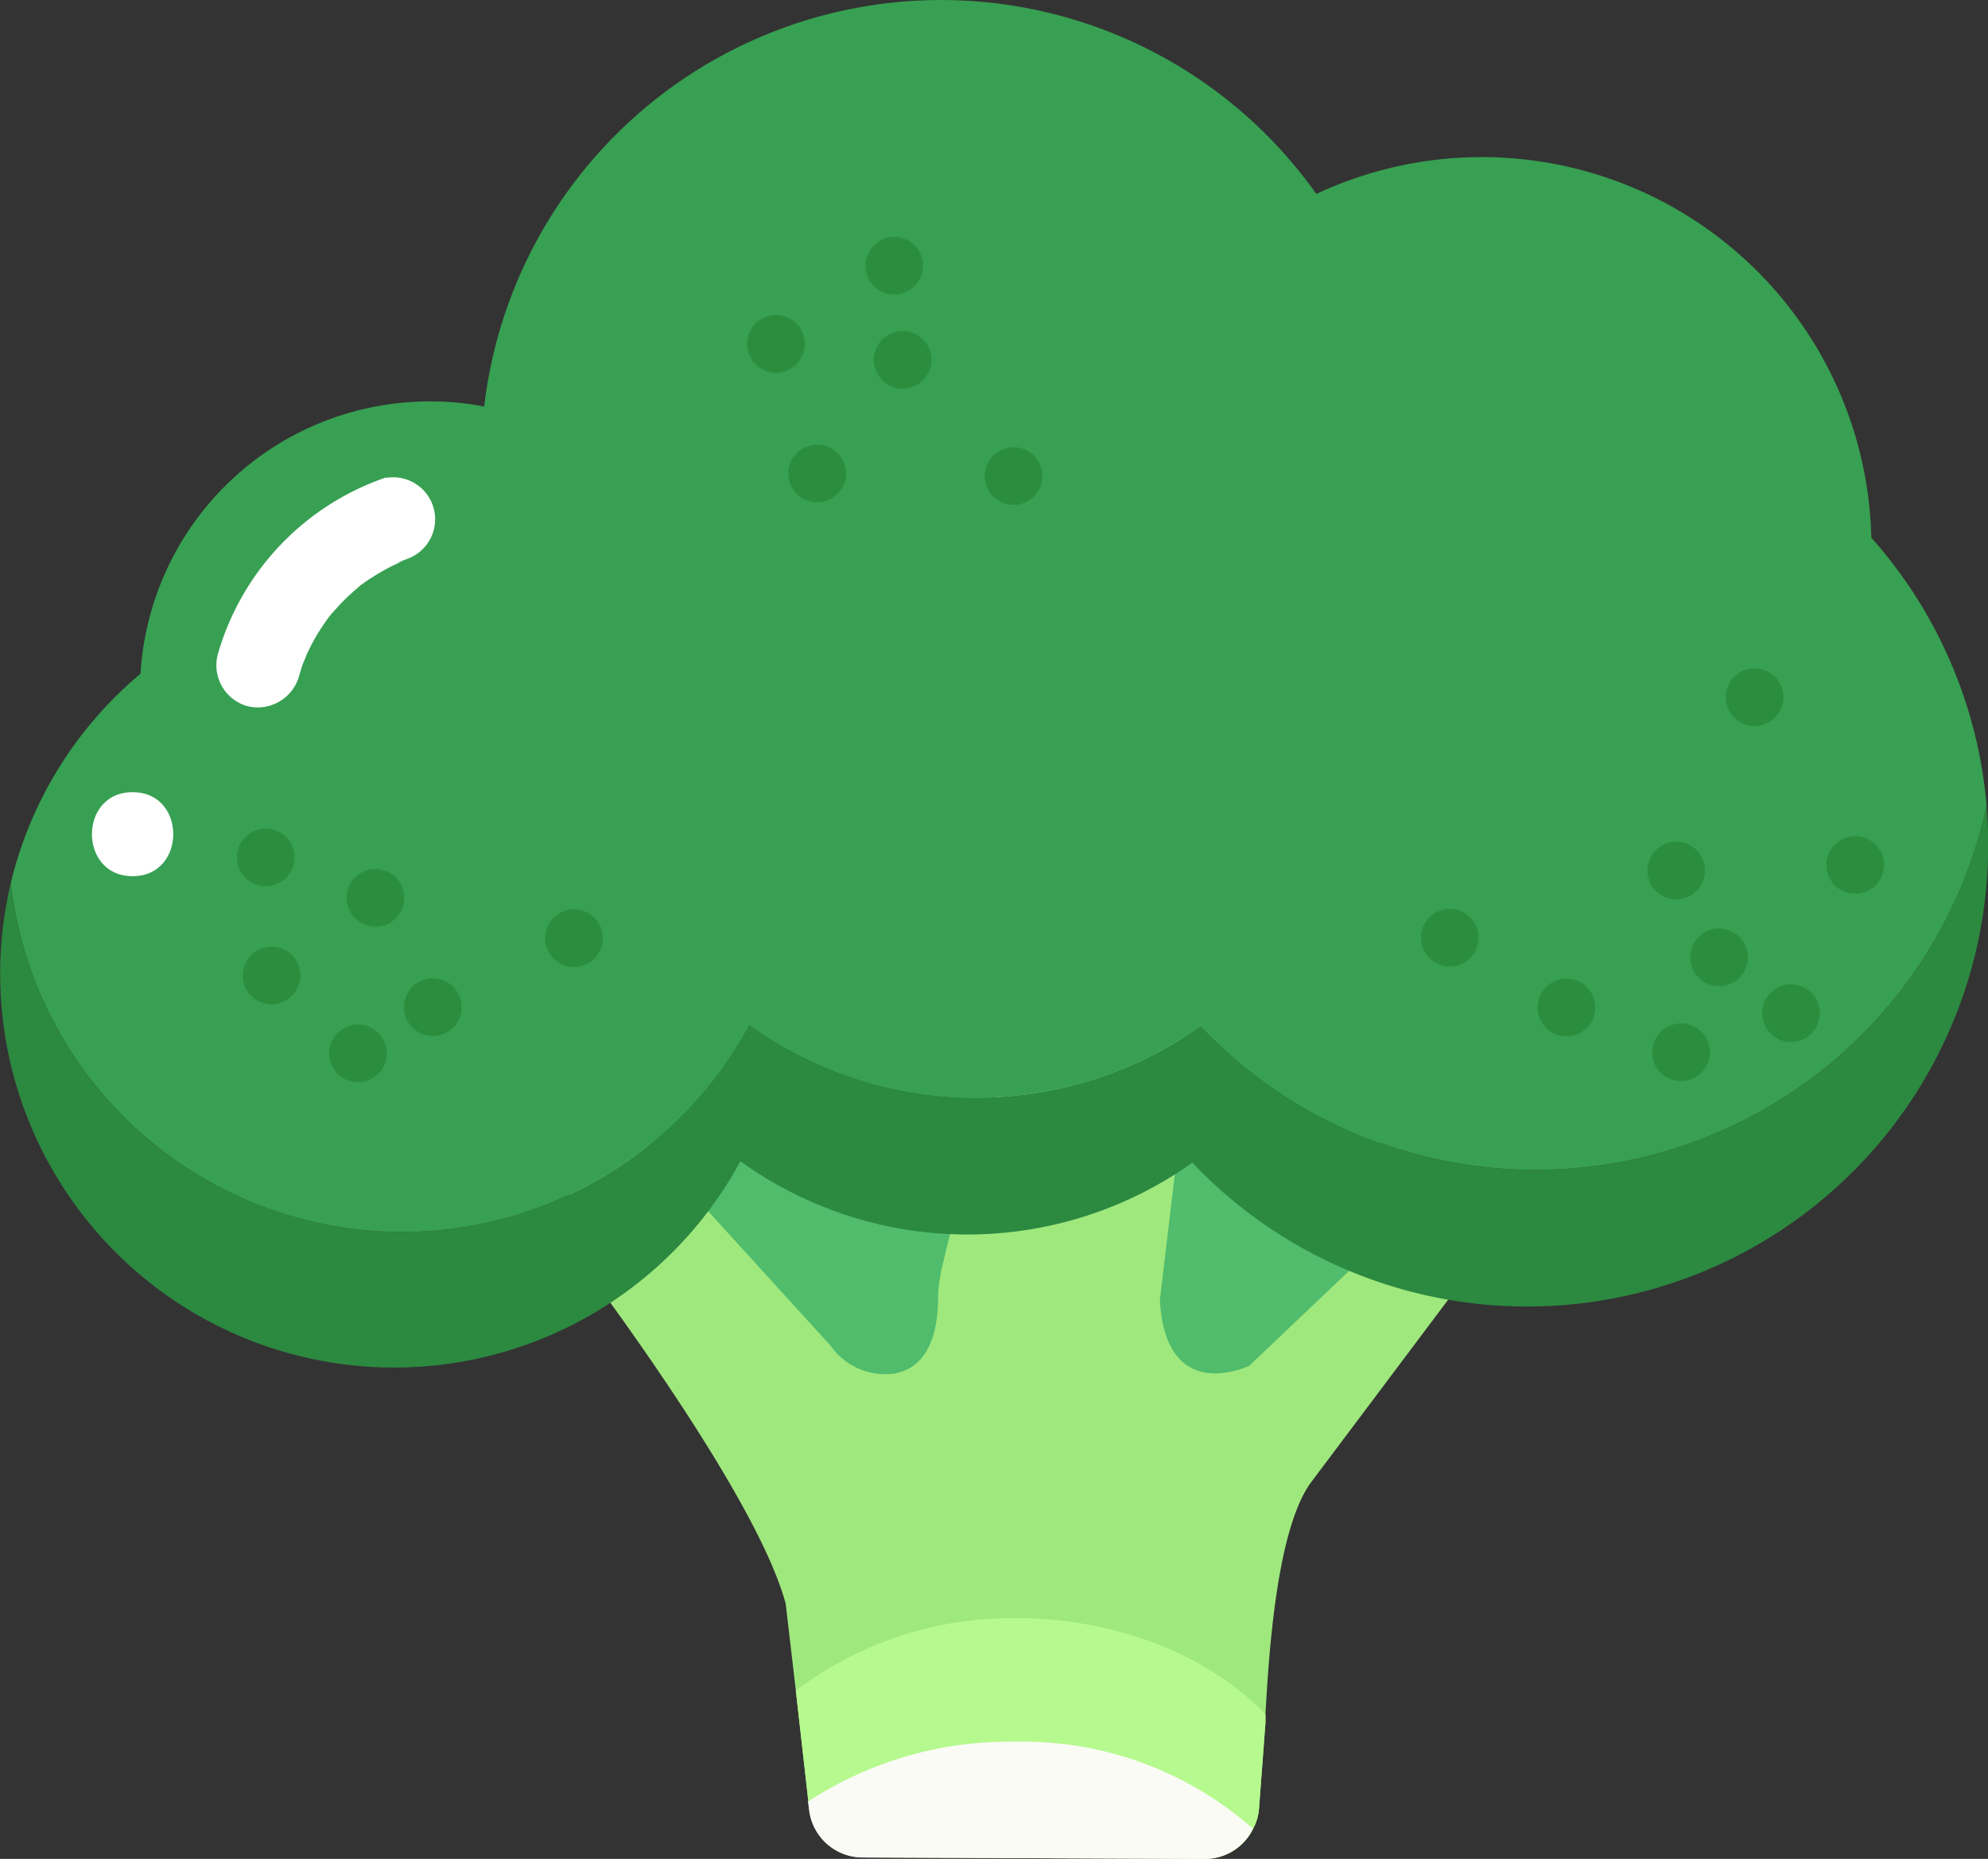 <?xml version="1.0" standalone="no"?><!DOCTYPE svg PUBLIC "-//W3C//DTD SVG 1.1//EN" "http://www.w3.org/Graphics/SVG/1.1/DTD/svg11.dtd"><svg t="1649229229934" class="icon" viewBox="0 0 1095 1024" version="1.1" xmlns="http://www.w3.org/2000/svg" p-id="4508" xmlns:xlink="http://www.w3.org/1999/xlink" width="213.867" height="200"><rect x="0" y="0" width="1095" height="1024" fill="#333333" stroke="none"/><defs><style type="text/css">@font-face { font-family: feedback-iconfont; src: url("//at.alicdn.com/t/font_1031158_u69w8yhxdu.woff2?t=1630033759944") format("woff2"), url("//at.alicdn.com/t/font_1031158_u69w8yhxdu.woff?t=1630033759944") format("woff"), url("//at.alicdn.com/t/font_1031158_u69w8yhxdu.ttf?t=1630033759944") format("truetype"); }
</style></defs><path d="M356.494 517.763m133.519 0l137.508 0q133.519 0 133.519 133.519l0-0.089q0 133.519-133.519 133.519l-137.508 0q-133.519 0-133.519-133.519l0 0.089q0-133.519 133.519-133.519Z" fill="#50BC6C" p-id="4509"></path><path d="M829.838 673.092L722.473 816.097c-19.416 25.711-23.583 95.662-25.445 127.933v4.699l-3.546 47.343a27.218 27.218 0 0 1-3.192 10.994 29.434 29.434 0 0 1-26.597 16.668l-188.398-0.798a29.7 29.7 0 0 1-29.523-26.597l-0.532-4.167-6.915-61.174-5.585-47.698c-18.441-67.912-131.657-212.779-131.657-212.779l48.496-47.787 107.808 118.447a36.97 36.97 0 0 0 34.133 15.604c22.519-3.103 25.533-28.459 25.179-44.329a98.765 98.765 0 0 1 3.014-17.732A531.948 531.948 0 0 1 558.545 582.572l7.713-15.781L656.069 571.401l-17.2 144.778c3.192 58.514 49.205 36.172 49.205 36.172L800.581 645.431z" fill="#9FE87D" p-id="4510"></path><path d="M1095.103 465.455a254.005 254.005 0 0 1-438.325 175.011A213.843 213.843 0 0 1 407.826 639.668 216.946 216.946 0 0 1 5.94 486.378a216.946 216.946 0 0 0 406.674 77.93 213.843 213.843 0 0 0 248.863 0.798A254.005 254.005 0 0 0 1094.216 443.734c0.532 6.827 0.887 14.274 0.887 21.721z" fill="#2C8940" p-id="4511"></path><path d="M1094.216 443.734a254.005 254.005 0 0 1-432.739 121.373 213.843 213.843 0 0 1-248.863-0.798A216.946 216.946 0 0 1 5.94 486.378a216.414 216.414 0 0 1 71.458-115.255 159.584 159.584 0 0 1 159.584-150.009 150.718 150.718 0 0 1 29.7 2.837A253.384 253.384 0 0 1 725.045 106.834a214.641 214.641 0 0 1 305.693 189.373A254.448 254.448 0 0 1 1094.216 443.734z" fill="#37A052" p-id="4512"></path><path d="M697.029 944.296v4.699l-3.546 47.343a27.218 27.218 0 0 1-3.192 10.994 29.434 29.434 0 0 1-26.597 16.668l-188.398-0.798a29.7 29.7 0 0 1-29.523-26.597l-0.532-4.167-6.915-61.174a197.884 197.884 0 0 1 122.525-39.896c55.766 0.355 105.592 21.101 136.179 52.929z" fill="#B6F98F" p-id="4513"></path><path d="M690.113 1007.332a29.434 29.434 0 0 1-26.597 16.668l-188.398-0.798a29.7 29.7 0 0 1-29.523-26.597l-0.532-4.167a201.608 201.608 0 0 1 113.482-32.981 191.59 191.59 0 0 1 131.568 47.875z" fill="#FAFBF5" p-id="4514"></path><path d="M146.374 472.282m-15.87 0a15.87 15.87 0 1 0 31.74 0 15.87 15.87 0 1 0-31.74 0Z" fill="#2B8E3E" p-id="4515"></path><path d="M149.566 537.357m-15.87 0a15.87 15.87 0 1 0 31.74 0 15.87 15.87 0 1 0-31.74 0Z" fill="#2B8E3E" p-id="4516"></path><path d="M206.75 494.623m-15.87 0a15.87 15.87 0 1 0 31.74 0 15.87 15.87 0 1 0-31.74 0Z" fill="#2B8E3E" p-id="4517"></path><path d="M197.175 580.267m-15.87 0a15.87 15.87 0 1 0 31.74 0 15.87 15.87 0 1 0-31.74 0Z" fill="#2B8E3E" p-id="4518"></path><path d="M238.401 554.822m-15.87 0a15.87 15.87 0 1 0 31.74 0 15.87 15.87 0 1 0-31.74 0Z" fill="#2B8E3E" p-id="4519"></path><path d="M427.42 189.463m-15.87 0a15.87 15.87 0 1 0 31.74 0 15.87 15.87 0 1 0-31.74 0Z" fill="#2B8E3E" p-id="4520"></path><path d="M316.154 516.788m-15.87 0a15.87 15.87 0 1 0 31.74 0 15.87 15.87 0 1 0-31.74 0Z" fill="#2B8E3E" p-id="4521"></path><path d="M798.542 516.522m-15.87 0a15.87 15.87 0 1 0 31.74 0 15.87 15.87 0 1 0-31.74 0Z" fill="#2B8E3E" p-id="4522"></path><path d="M923.284 479.552m-15.87 0a15.87 15.87 0 1 0 31.74 0 15.87 15.87 0 1 0-31.74 0Z" fill="#2B8E3E" p-id="4523"></path><path d="M966.46 384.067m-15.87 0a15.87 15.87 0 1 0 31.74 0 15.87 15.87 0 1 0-31.74 0Z" fill="#2B8E3E" p-id="4524"></path><path d="M862.819 554.999m-15.87 0a15.87 15.87 0 1 0 31.74 0 15.87 15.87 0 1 0-31.74 0Z" fill="#2B8E3E" p-id="4525"></path><path d="M925.943 579.646m-15.87 0a15.87 15.87 0 1 0 31.74 0 15.87 15.87 0 1 0-31.74 0Z" fill="#2B8E3E" p-id="4526"></path><path d="M946.867 527.338m-15.87 0a15.87 15.87 0 1 0 31.74 0 15.87 15.87 0 1 0-31.74 0Z" fill="#2B8E3E" p-id="4527"></path><path d="M986.497 558.103m-15.87 0a15.87 15.87 0 1 0 31.74 0 15.87 15.87 0 1 0-31.74 0Z" fill="#2B8E3E" p-id="4528"></path><path d="M1021.871 476.449m-15.87 0a15.87 15.87 0 1 0 31.74 0 15.87 15.87 0 1 0-31.74 0Z" fill="#2B8E3E" p-id="4529"></path><path d="M497.194 198.24m-15.87 0a15.87 15.87 0 1 0 31.74 0 15.87 15.87 0 1 0-31.74 0Z" fill="#2B8E3E" p-id="4530"></path><path d="M492.583 146.375m-15.87 0a15.87 15.87 0 1 0 31.74 0 15.87 15.87 0 1 0-31.74 0Z" fill="#2B8E3E" p-id="4531"></path><path d="M450.116 260.832m-15.87 0a15.87 15.87 0 1 0 31.74 0 15.87 15.87 0 1 0-31.74 0Z" fill="#2B8E3E" p-id="4532"></path><path d="M558.279 262.251m-15.87 0a15.87 15.87 0 1 0 31.74 0 15.87 15.87 0 1 0-31.74 0Z" fill="#2B8E3E" p-id="4533"></path><path d="M212.779 262.96a145.044 145.044 0 0 0-92.825 97.524 23.406 23.406 0 0 0 16.136 28.459 23.672 23.672 0 0 0 28.548-16.224c0.621-2.216 1.33-4.522 2.128-6.827s4.167-8.866 0.621-2.216c1.95-3.901 3.724-7.891 5.94-11.792a125.54 125.54 0 0 1 7.802-11.969c2.394-3.28-3.546 4.256-0.709 0.887l1.862-2.305 4.788-5.319a111.266 111.266 0 0 1 10.018-9.398 22.253 22.253 0 0 1 2.748-2.305l-2.748 2.128 1.862-1.419c1.773-1.33 3.546-2.571 5.408-3.724a121.195 121.195 0 0 1 11.88-6.827l3.28-1.507c1.685-0.798 5.497-1.773-1.153 0l6.738-2.571a23.14 23.14 0 0 0-12.323-44.329zM73.054 482.655c29.789 0 29.878-46.279 0-46.279s-29.878 46.279 0 46.279z" fill="#FFFFFF" p-id="4534"></path></svg>